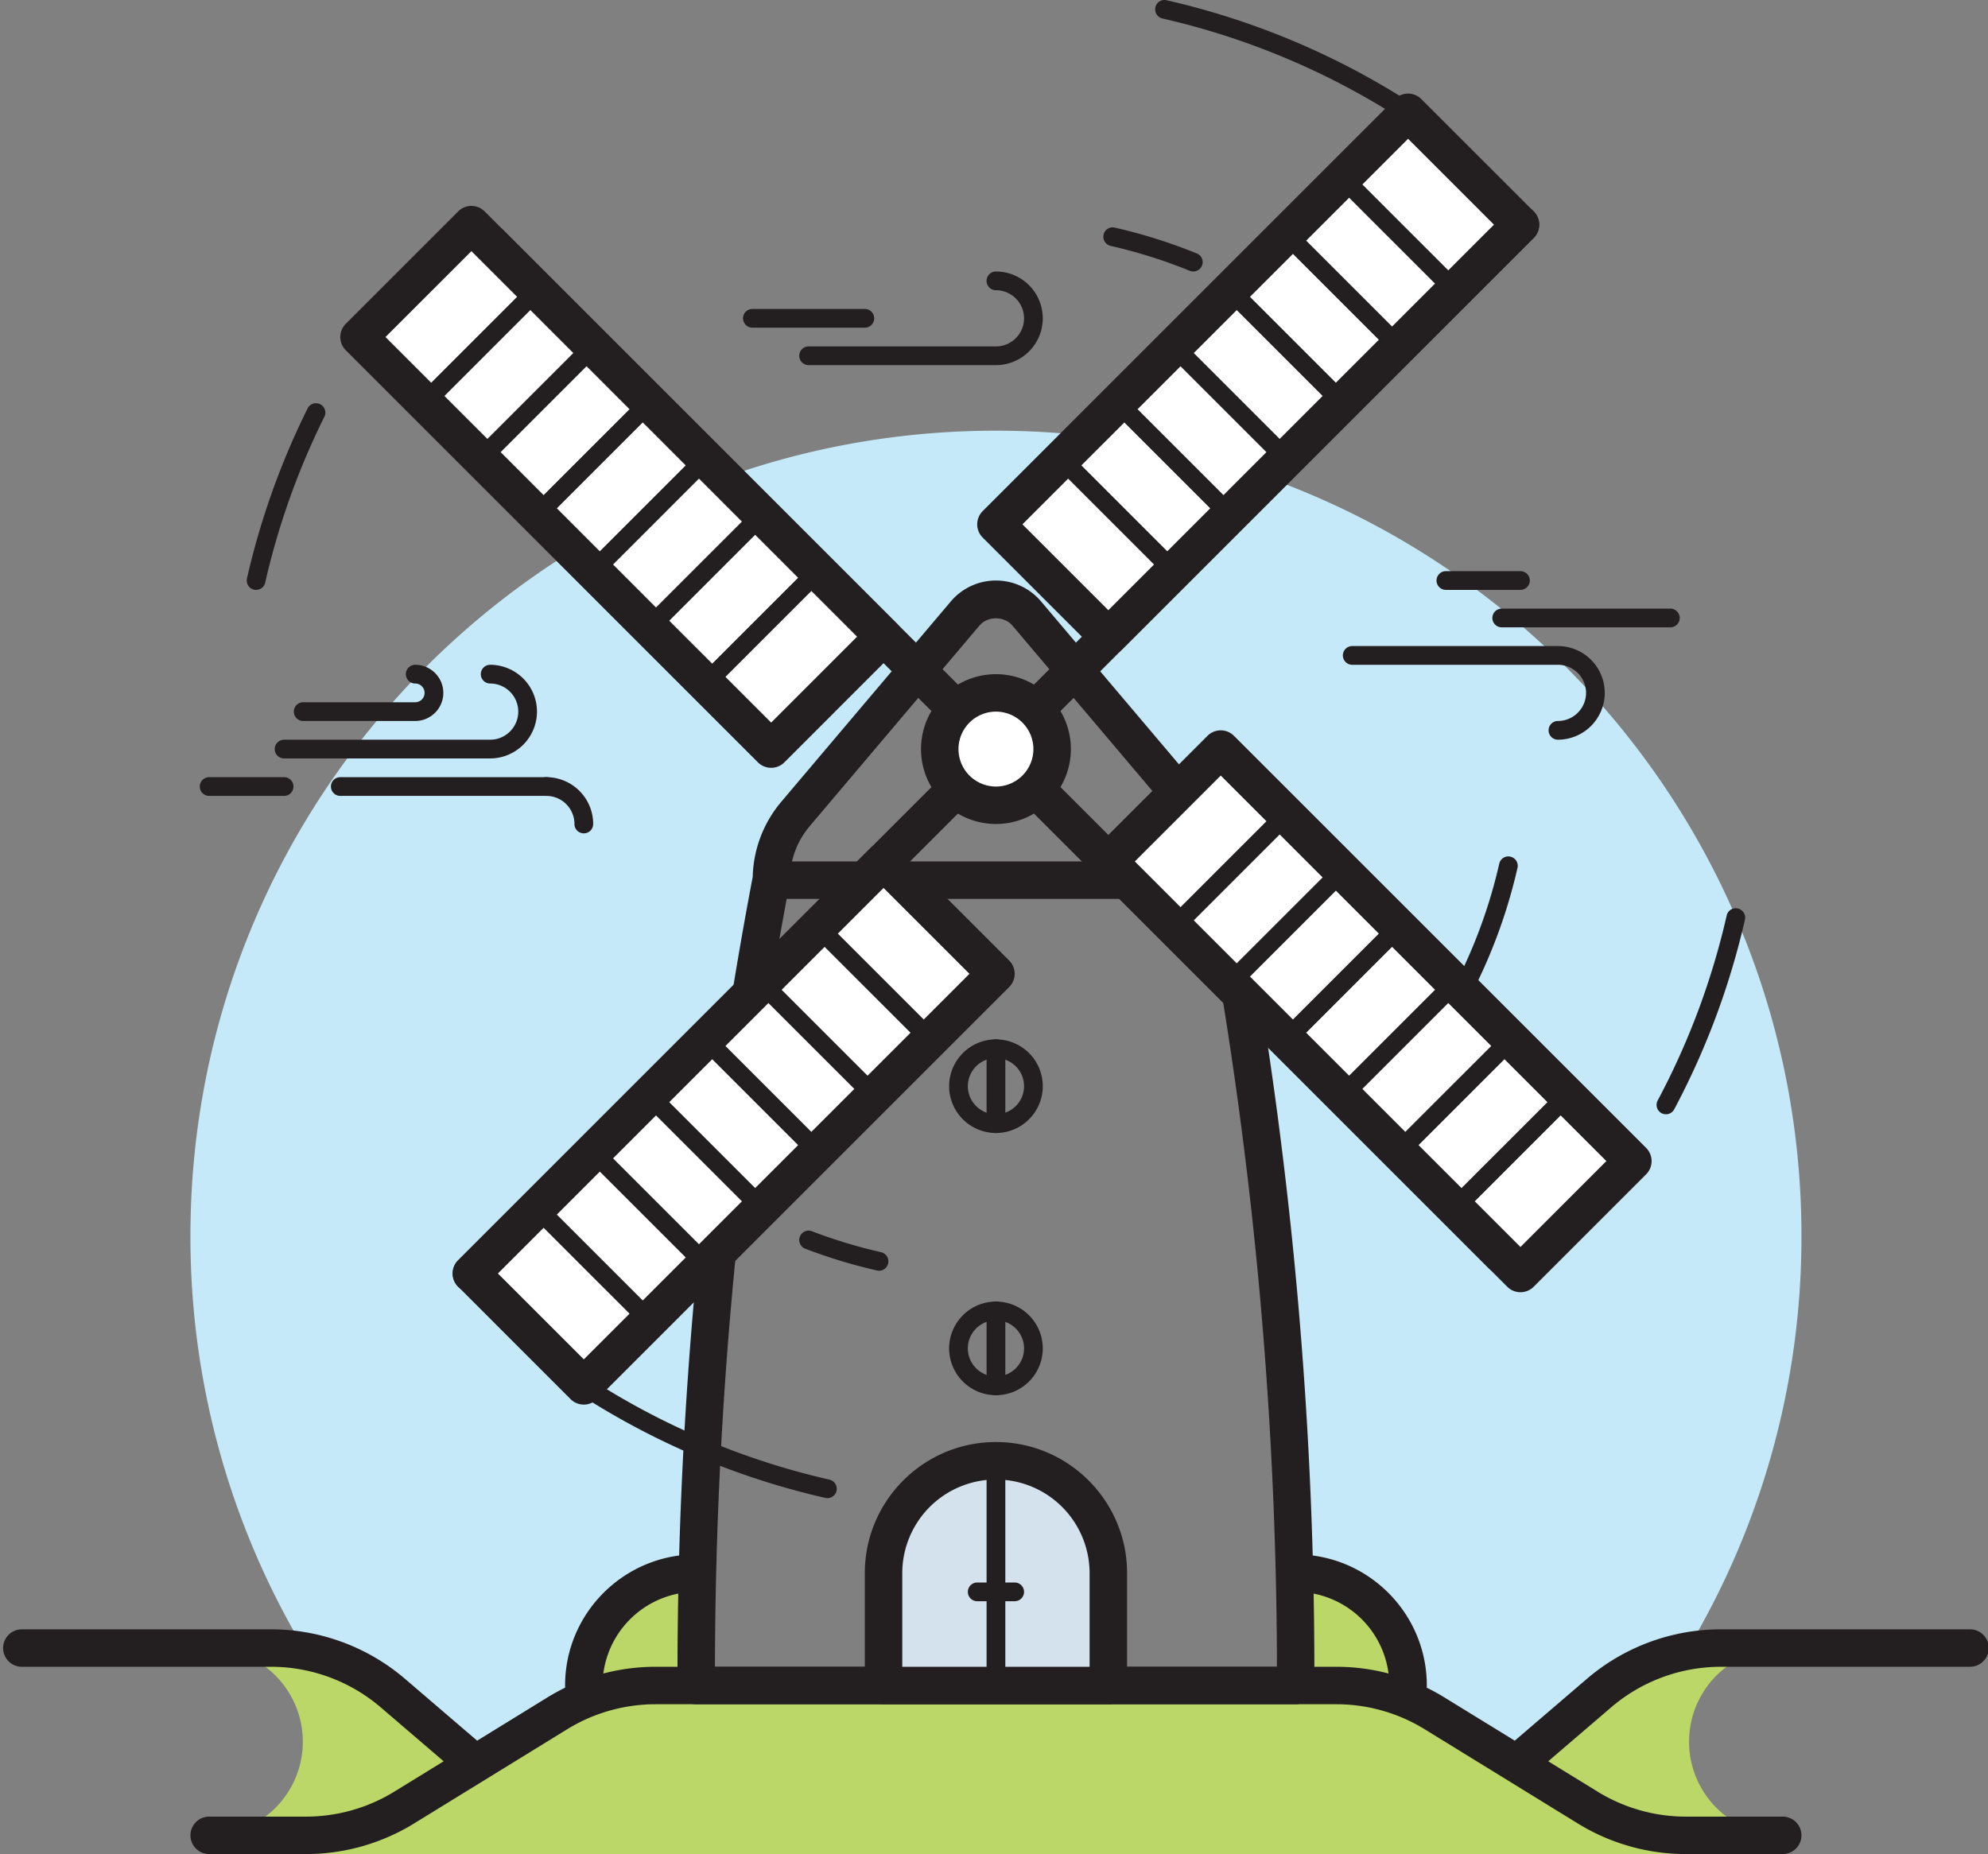 <svg xmlns="http://www.w3.org/2000/svg" xmlns:xlink="http://www.w3.org/1999/xlink" width="89.33" height="83.33" viewBox="0 0 134 125"><rect x="0" y="0" width="134" height="125" fill="#808080" stroke="none"/><defs><path id="a" d="M1253.426 538.332a54.116 54.116 0 0 1-7.765 28.006 12.468 12.468 0 0 0-5.884 2.816l-5.392 4.86-5.694-3.51a12.632 12.632 0 0 0-6.617-1.869h-2.74v-.783c0-8.977-.43-17.942-1.262-26.869a286.372 286.372 0 0 0-3.79-26.643 6.949 6.949 0 0 0-1.627-4.457l-11.44-13.523a2.754 2.754 0 0 0-2.084-.96c-.795 0-1.565.353-2.083.96l-11.44 13.523a6.944 6.944 0 0 0-1.63 4.457 286.076 286.076 0 0 0-5.05 53.512v.783h-2.74c-2.335 0-4.621.644-6.616 1.87l-5.695 3.51-5.391-4.861a12.468 12.468 0 0 0-5.884-2.816 54.107 54.107 0 0 1-7.766-28.006c0-29.99 24.307-54.295 54.295-54.295 29.989 0 54.295 24.306 54.295 54.295z"/><path id="b" d="M1247.113 580h-95.965c2.41 0 4.77-.725 6.826-2.103l4.847-3.252 5.811-3.907a10.712 10.712 0 0 1 1.836-1.008 11.917 11.917 0 0 1 4.991-1.094h47.343c1.72 0 3.414.369 4.99 1.094.638.27 1.251.611 1.837 1.008l5.81 3.907 4.847 3.252c2.058 1.378 4.416 2.103 6.827 2.103z"/><path id="c" d="M1252.163 578.737h-6.528c-2.336 0-4.62-.644-6.617-1.869l-4.697-2.89 5.455-4.825a12.583 12.583 0 0 1 8.22-3.043h4.167a6.316 6.316 0 0 0-6.313 6.314 6.315 6.315 0 0 0 6.313 6.313z"/><path id="d" d="M1163.94 573.977l-4.698 2.892a12.637 12.637 0 0 1-6.615 1.868h-6.53a6.315 6.315 0 0 0 6.315-6.313 6.315 6.315 0 0 0-6.314-6.313h4.167a12.58 12.58 0 0 1 8.22 3.043z"/><path id="e" d="M1226.91 568.636v.972a12.45 12.45 0 0 0-4.837-.972h-2.74v-.783c0-2.26-.025-4.533-.075-6.793h.075a7.582 7.582 0 0 1 7.576 7.576z"/><path id="f" d="M1179.004 561.06c-.051 2.26-.076 4.533-.076 6.793v.783h-2.74c-1.667 0-3.308.329-4.836.972v-.972a7.582 7.582 0 0 1 7.576-7.576z"/><path id="g" d="M1187.768 556.003a.622.622 0 0 1-.141-.016 51.609 51.609 0 0 1-16.667-7.056.631.631 0 1 1 .687-1.06 50.333 50.333 0 0 0 16.26 6.885.631.631 0 0 1-.14 1.247z"/><path id="h" d="M1191.26 540.673a.622.622 0 0 1-.14-.016 35.87 35.87 0 0 1-4.841-1.469.63.63 0 1 1 .45-1.179 34.503 34.503 0 0 0 4.672 1.417.633.633 0 0 1-.14 1.247z"/><path id="i" d="M1264.79 564.848h-16.794a13.894 13.894 0 0 0-9.039 3.344l-4.856 4.163-4.749-2.921a13.873 13.873 0 0 0-7.278-2.061h-45.885c-2.572 0-5.089.713-7.28 2.06l-4.747 2.922-4.856-4.163a13.896 13.896 0 0 0-9.039-3.344h-16.795a1.262 1.262 0 1 0 0 2.525h16.795c2.71 0 5.336.972 7.395 2.735l4.242 3.637-3.322 2.044a11.369 11.369 0 0 1-5.956 1.686h-6.527a1.262 1.262 0 1 0 0 2.525h6.527a13.89 13.89 0 0 0 7.279-2.06l10.327-6.356a11.371 11.371 0 0 1 5.957-1.685h45.885c2.105 0 4.162.583 5.954 1.685l10.328 6.356a13.89 13.89 0 0 0 7.28 2.06h6.527a1.262 1.262 0 1 0 0-2.525h-6.527c-2.106 0-4.163-.584-5.955-1.686l-3.324-2.045 4.243-3.636a11.375 11.375 0 0 1 7.396-2.735h16.794a1.262 1.262 0 1 0 0-2.525z"/><path id="j" d="M1215.526 514.119a287.93 287.93 0 0 1 5.07 53.731v.786a1.26 1.26 0 0 1-1.262 1.262h-40.406a1.261 1.261 0 0 1-1.262-1.262v-.786c0-17.986 1.705-36.062 5.07-53.731a8.155 8.155 0 0 1 1.91-5.047l11.442-13.523a3.978 3.978 0 0 1 3.042-1.411c1.176 0 2.285.514 3.042 1.411l11.444 13.523a8.157 8.157 0 0 1 1.91 5.047zm-28.952-3.416a5.655 5.655 0 0 0-1.189 2.375h27.491a5.643 5.643 0 0 0-1.189-2.375l-11.442-13.523c-.556-.658-1.673-.656-2.229 0zm31.497 56.67a285.408 285.408 0 0 0-4.835-51.77h-28.21a285.465 285.465 0 0 0-4.835 51.77z"/><path id="k" d="M1163.776 542.12a1.26 1.26 0 0 1-.893-2.155l70.71-70.71a1.261 1.261 0 1 1 1.786 1.785l-70.71 70.71c-.247.247-.57.37-.893.37z"/><path id="l" d="M1165.04 471.41l68.184 68.185z"/><path id="m" d="M1233.224 540.857c-.323 0-.646-.123-.893-.37l-68.184-68.184a1.261 1.261 0 1 1 1.785-1.786l68.185 68.185a1.262 1.262 0 0 1-.893 2.155z"/><path id="n" d="M1202.919 505.502a3.787 3.787 0 1 1-7.575.001 3.787 3.787 0 0 1 7.575-.001z"/><path id="o" d="M1199.13 510.553a5.056 5.056 0 0 1-5.05-5.051 5.056 5.056 0 0 1 5.05-5.05 5.055 5.055 0 0 1 5.052 5.05 5.056 5.056 0 0 1-5.051 5.05zm0-7.576a2.528 2.528 0 0 0-2.524 2.525 2.528 2.528 0 0 0 2.525 2.526 2.528 2.528 0 0 0 2.525-2.526 2.528 2.528 0 0 0-2.525-2.525z"/><path id="p" d="M1226.959 463.234a.635.635 0 0 1-.344-.102 50.393 50.393 0 0 0-16.26-6.885.63.63 0 0 1-.475-.755.623.623 0 0 1 .756-.475 51.61 51.61 0 0 1 16.668 7.056.632.632 0 0 1-.345 1.16z"/><path id="q" d="M1212.434 473.304a.645.645 0 0 1-.238-.046 34.5 34.5 0 0 0-5.334-1.681.63.63 0 0 1-.475-.755.621.621 0 0 1 .756-.476 35.757 35.757 0 0 1 5.529 1.742c.324.132.479.5.346.822a.63.63 0 0 1-.584.394z"/><path id="r" d="M1206.707 497.926l27.779-27.78-7.576-7.574-27.779 27.778z"/><path id="s" d="M1206.707 568.636h-15.152v-7.576a7.576 7.576 0 0 1 15.152 0z"/><path id="t" d="M1206.707 569.898h-15.153a1.261 1.261 0 0 1-1.262-1.262v-7.576c0-4.874 3.964-8.839 8.838-8.839 4.874 0 8.84 3.965 8.84 8.839v7.576a1.26 1.26 0 0 1-1.263 1.262zm-13.89-2.525h12.627v-6.313a6.32 6.32 0 0 0-6.314-6.313 6.32 6.32 0 0 0-6.313 6.313z"/><path id="u" d="M1199.13 569.267a.63.63 0 0 1-.63-.63v-15.153a.631.631 0 1 1 1.263 0v15.152a.63.63 0 0 1-.632.631z"/><path id="v" d="M1199.13 549.065a3.16 3.16 0 0 1-3.155-3.157 3.16 3.16 0 0 1 3.156-3.157 3.16 3.16 0 0 1 3.157 3.157 3.16 3.16 0 0 1-3.157 3.157zm0-5.051c-1.043 0-1.893.85-1.893 1.894s.85 1.894 1.894 1.894c1.045 0 1.895-.85 1.895-1.894s-.85-1.894-1.895-1.894z"/><path id="w" d="M1199.13 531.387a3.16 3.16 0 0 1-3.155-3.157 3.16 3.16 0 0 1 3.156-3.157 3.16 3.16 0 0 1 3.157 3.157 3.16 3.16 0 0 1-3.157 3.157zm0-5.05c-1.043 0-1.893.85-1.893 1.893 0 1.044.85 1.894 1.894 1.894 1.045 0 1.895-.85 1.895-1.894s-.85-1.894-1.895-1.894z"/><path id="x" d="M1171.352 548.433l27.778-27.779-7.576-7.576-27.778 27.78z"/><path id="y" d="M1200.024 519.761a1.26 1.26 0 0 1 0 1.785l-27.78 27.78a1.26 1.26 0 0 1-1.786 0l-7.574-7.577a1.26 1.26 0 0 1 0-1.785l27.778-27.779a1.263 1.263 0 0 1 1.786 0zm-6.651 4.866l-5.791-5.79-2.895 2.895 5.79 5.79zm-3.788 3.788l-5.791-5.79-2.895 2.895 5.79 5.79zm-3.788 3.788l-5.791-5.79-2.895 2.894 5.79 5.791zm-3.788 3.788l-5.791-5.79-2.895 2.895 5.79 5.79zm-3.788 3.788l-5.791-5.79-2.895 2.895 5.79 5.79zm-3.788 3.788l-5.791-5.79-3.08 3.08 5.79 5.79zm22.913-22.913l-5.791-5.79-3.08 3.08 5.79 5.79z"/><path id="z" d="M1149.262 494.77a.63.63 0 0 1-.616-.771 51.507 51.507 0 0 1 4.109-11.506.633.633 0 0 1 1.13.562 50.332 50.332 0 0 0-4.01 11.222.63.63 0 0 1-.613.492z"/><path id="A" d="M1156.2 477.723l27.778 27.78 7.576-7.577-27.778-27.779z"/><path id="B" d="M1192.447 497.033a1.261 1.261 0 0 1 0 1.786l-7.574 7.575a1.262 1.262 0 0 1-1.788 0l-27.778-27.779a1.262 1.262 0 0 1 0-1.785l7.576-7.576a1.26 1.26 0 0 1 1.785 0zm-12.441 2.71l5.79-5.79-2.895-2.896-5.79 5.791zm-3.789-3.788l5.791-5.79-2.895-2.896-5.79 5.791zm-3.788-3.788l5.791-5.79-2.895-2.896-5.79 5.791zm-3.788-3.788l5.791-5.79-2.895-2.896-5.79 5.791zm-3.788-3.788l5.791-5.79-2.895-2.896-5.792 5.791zm-6.868-6.868l3.08 3.08 5.791-5.79-3.08-3.08zm31.785 20.202l-3.08-3.08-5.791 5.791 3.08 3.08z"/><path id="C" d="M1244.291 530.124a.632.632 0 0 1-.557-.928 50.3 50.3 0 0 0 4.652-12.47.623.623 0 0 1 .756-.475.631.631 0 0 1 .474.755 51.583 51.583 0 0 1-4.767 12.784.63.63 0 0 1-.558.334z"/><path id="D" d="M1228.844 525.407a.632.632 0 0 1-.53-.975 34.663 34.663 0 0 0 4.742-11.199.622.622 0 0 1 .756-.476.63.63 0 0 1 .474.755 35.916 35.916 0 0 1-4.912 11.607.63.63 0 0 1-.53.288z"/><path id="E" d="M1206.707 513.078l27.779 27.78 7.576-7.577-27.779-27.779z"/><path id="F" d="M1235.38 469.255a1.262 1.262 0 0 1 0 1.785l-27.78 27.779a1.258 1.258 0 0 1-1.785 0l-7.577-7.576a1.263 1.263 0 0 1 0-1.786l27.78-27.778a1.263 1.263 0 0 1 1.785 0zm-6.653 4.865l-5.79-5.79-2.895 2.895 5.79 5.79zm-3.788 3.788l-5.79-5.79-2.895 2.895 5.79 5.79zm-3.788 3.788l-5.79-5.79-2.895 2.895 5.79 5.79zm-3.788 3.788l-5.79-5.79-2.895 2.895 5.79 5.79zm-3.788 3.788l-5.79-5.79-2.895 2.894 5.79 5.791zm-3.788 3.788l-5.79-5.79-3.08 3.08 5.79 5.79zm22.913-22.913l-5.79-5.79-3.08 3.08 5.79 5.79z"/><path id="G" d="M1242.955 532.388a1.262 1.262 0 0 1 0 1.785l-7.576 7.576a1.258 1.258 0 0 1-1.786 0l-27.779-27.779a1.262 1.262 0 0 1 0-1.785l7.576-7.576a1.262 1.262 0 0 1 1.785 0zm-12.443 2.71l5.791-5.79-2.895-2.896-5.79 5.791zm-3.788-3.788l5.791-5.79-2.895-2.896-5.79 5.791zm-3.788-3.788l5.791-5.79-2.895-2.896-5.79 5.791zm-3.787-3.788l5.79-5.79-2.895-2.896-5.79 5.791zm-3.788-3.788l5.79-5.79-2.895-2.896-5.79 5.791zm-6.868-6.868l3.08 3.08 5.79-5.79-3.08-3.08zm31.783 20.202l-3.08-3.08-5.79 5.791 3.08 3.08z"/><path id="H" d="M1171.352 511.184a.63.63 0 0 1-.632-.63 1.895 1.895 0 0 0-1.893-1.895.631.631 0 1 1 0-1.263 3.16 3.16 0 0 1 3.156 3.157.63.63 0 0 1-.63.631z"/><path id="I" d="M1165.04 499.82a.631.631 0 1 0 0 1.263c1.043 0 1.893.849 1.893 1.894 0 1.044-.85 1.894-1.894 1.894h-13.89a.631.631 0 1 0 0 1.262h13.89a3.16 3.16 0 0 0 3.156-3.156 3.16 3.16 0 0 0-3.156-3.157z"/><path id="J" d="M1237.012 498.557h-13.89a.632.632 0 0 0 0 1.263h13.89c1.044 0 1.894.85 1.894 1.894s-.85 1.894-1.894 1.894a.63.63 0 1 0 0 1.262 3.16 3.16 0 0 0 3.156-3.156 3.16 3.16 0 0 0-3.156-3.157z"/><path id="K" d="M1168.827 508.659h-13.89a.63.63 0 1 1 0-1.263h13.89a.631.631 0 0 1 0 1.263z"/><path id="L" d="M1159.988 499.82a.631.631 0 1 0 0 1.263.631.631 0 1 1 0 1.262h-7.576a.632.632 0 0 0 0 1.263h7.576c1.044 0 1.894-.85 1.894-1.894s-.85-1.894-1.894-1.894z"/><path id="M" d="M1151.15 508.659h-5.052a.631.631 0 1 1 0-1.263h5.051a.631.631 0 0 1 0 1.263z"/><path id="N" d="M1199.13 473.304a.63.63 0 1 0 0 1.263c1.046 0 1.896.849 1.896 1.894 0 1.044-.85 1.894-1.895 1.894h-12.627a.63.63 0 1 0 0 1.262h12.627a3.16 3.16 0 0 0 3.157-3.156 3.16 3.16 0 0 0-3.157-3.157z"/><path id="O" d="M1190.292 477.092h-7.576a.63.63 0 1 1 0-1.263h7.576a.631.631 0 1 1 0 1.263z"/><path id="P" d="M1244.588 497.295h-11.364a.631.631 0 1 1 0-1.263h11.364a.631.631 0 1 1 0 1.263z"/><path id="Q" d="M1234.486 494.77h-5.05a.632.632 0 0 1 0-1.263h5.05a.631.631 0 1 1 0 1.262z"/><path id="R" d="M1199.13 531.387a.63.63 0 0 1-.63-.631v-5.051a.63.63 0 1 1 1.263 0v5.051a.63.63 0 0 1-.632.631z"/><path id="S" d="M1199.13 549.064a.63.63 0 0 1-.63-.63v-5.051a.63.63 0 1 1 1.263 0v5.05a.63.63 0 0 1-.632.631z"/><path id="T" d="M1226.91 569.898a1.262 1.262 0 0 1-1.263-1.263 6.32 6.32 0 0 0-6.313-6.313 1.262 1.262 0 1 1 0-2.525c4.873 0 8.84 3.965 8.84 8.838 0 .698-.567 1.263-1.264 1.263z"/><path id="U" d="M1171.352 569.898a1.263 1.263 0 0 1-1.263-1.263c0-4.873 3.966-8.838 8.84-8.838a1.262 1.262 0 1 1 0 2.525 6.32 6.32 0 0 0-6.314 6.313c0 .698-.566 1.263-1.263 1.263z"/><path id="V" d="M1200.394 562.954h-2.525a.63.63 0 1 1 0-1.263h2.525a.631.631 0 1 1 0 1.263z"/></defs><use fill="#c6e9fa" xlink:href="#a" transform="translate(-1132 -455)"/><use fill="#bbd767" xlink:href="#b" transform="translate(-1132 -455)"/><use fill="#bbd767" xlink:href="#c" transform="translate(-1132 -455)"/><use fill="#bbd767" xlink:href="#d" transform="translate(-1132 -455)"/><use fill="#bbd767" xlink:href="#e" transform="translate(-1132 -455)"/><use fill="#bbd767" xlink:href="#f" transform="translate(-1132 -455)"/><use fill="#231f20" xlink:href="#g" transform="translate(-1132 -455)"/><use fill="#231f20" xlink:href="#h" transform="translate(-1132 -455)"/><use fill="#231f20" xlink:href="#i" transform="translate(-1132 -455)"/><use fill="#231f20" xlink:href="#j" transform="translate(-1132 -455)"/><use fill="#231f20" xlink:href="#k" transform="translate(-1132 -455)"/><use fill="#fff" xlink:href="#l" transform="translate(-1132 -455)"/><use fill="#231f20" xlink:href="#m" transform="translate(-1132 -455)"/><use fill="#fff" xlink:href="#n" transform="translate(-1132 -455)"/><use fill="#231f20" xlink:href="#o" transform="translate(-1132 -455)"/><use fill="#231f20" xlink:href="#p" transform="translate(-1132 -455)"/><use fill="#231f20" xlink:href="#q" transform="translate(-1132 -455)"/><use fill="#fff" xlink:href="#r" transform="translate(-1132 -455)"/><use fill="#d3e2ec" xlink:href="#s" transform="translate(-1132 -455)"/><use fill="#231f20" xlink:href="#t" transform="translate(-1132 -455)"/><use fill="#231f20" xlink:href="#u" transform="translate(-1132 -455)"/><use fill="#231f20" xlink:href="#v" transform="translate(-1132 -455)"/><use fill="#231f20" xlink:href="#w" transform="translate(-1132 -455)"/><use fill="#fff" xlink:href="#x" transform="translate(-1132 -455)"/><use fill="#231f20" xlink:href="#y" transform="translate(-1132 -455)"/><use fill="#231f20" xlink:href="#z" transform="translate(-1132 -455)"/><use fill="#fff" xlink:href="#A" transform="translate(-1132 -455)"/><use fill="#231f20" xlink:href="#B" transform="translate(-1132 -455)"/><use fill="#231f20" xlink:href="#C" transform="translate(-1132 -455)"/><use fill="#231f20" xlink:href="#D" transform="translate(-1132 -455)"/><use fill="#fff" xlink:href="#E" transform="translate(-1132 -455)"/><use fill="#231f20" xlink:href="#F" transform="translate(-1132 -455)"/><use fill="#231f20" xlink:href="#G" transform="translate(-1132 -455)"/><use fill="#231f20" xlink:href="#H" transform="translate(-1132 -455)"/><use fill="#231f20" xlink:href="#I" transform="translate(-1132 -455)"/><use fill="#231f20" xlink:href="#J" transform="translate(-1132 -455)"/><use fill="#231f20" xlink:href="#K" transform="translate(-1132 -455)"/><use fill="#231f20" xlink:href="#L" transform="translate(-1132 -455)"/><use fill="#231f20" xlink:href="#M" transform="translate(-1132 -455)"/><use fill="#231f20" xlink:href="#N" transform="translate(-1132 -455)"/><use fill="#231f20" xlink:href="#O" transform="translate(-1132 -455)"/><use fill="#231f20" xlink:href="#P" transform="translate(-1132 -455)"/><use fill="#231f20" xlink:href="#Q" transform="translate(-1132 -455)"/><use fill="#231f20" xlink:href="#R" transform="translate(-1132 -455)"/><use fill="#231f20" xlink:href="#S" transform="translate(-1132 -455)"/><use fill="#231f20" xlink:href="#T" transform="translate(-1132 -455)"/><use fill="#231f20" xlink:href="#U" transform="translate(-1132 -455)"/><use fill="#231f20" xlink:href="#V" transform="translate(-1132 -455)"/></svg>